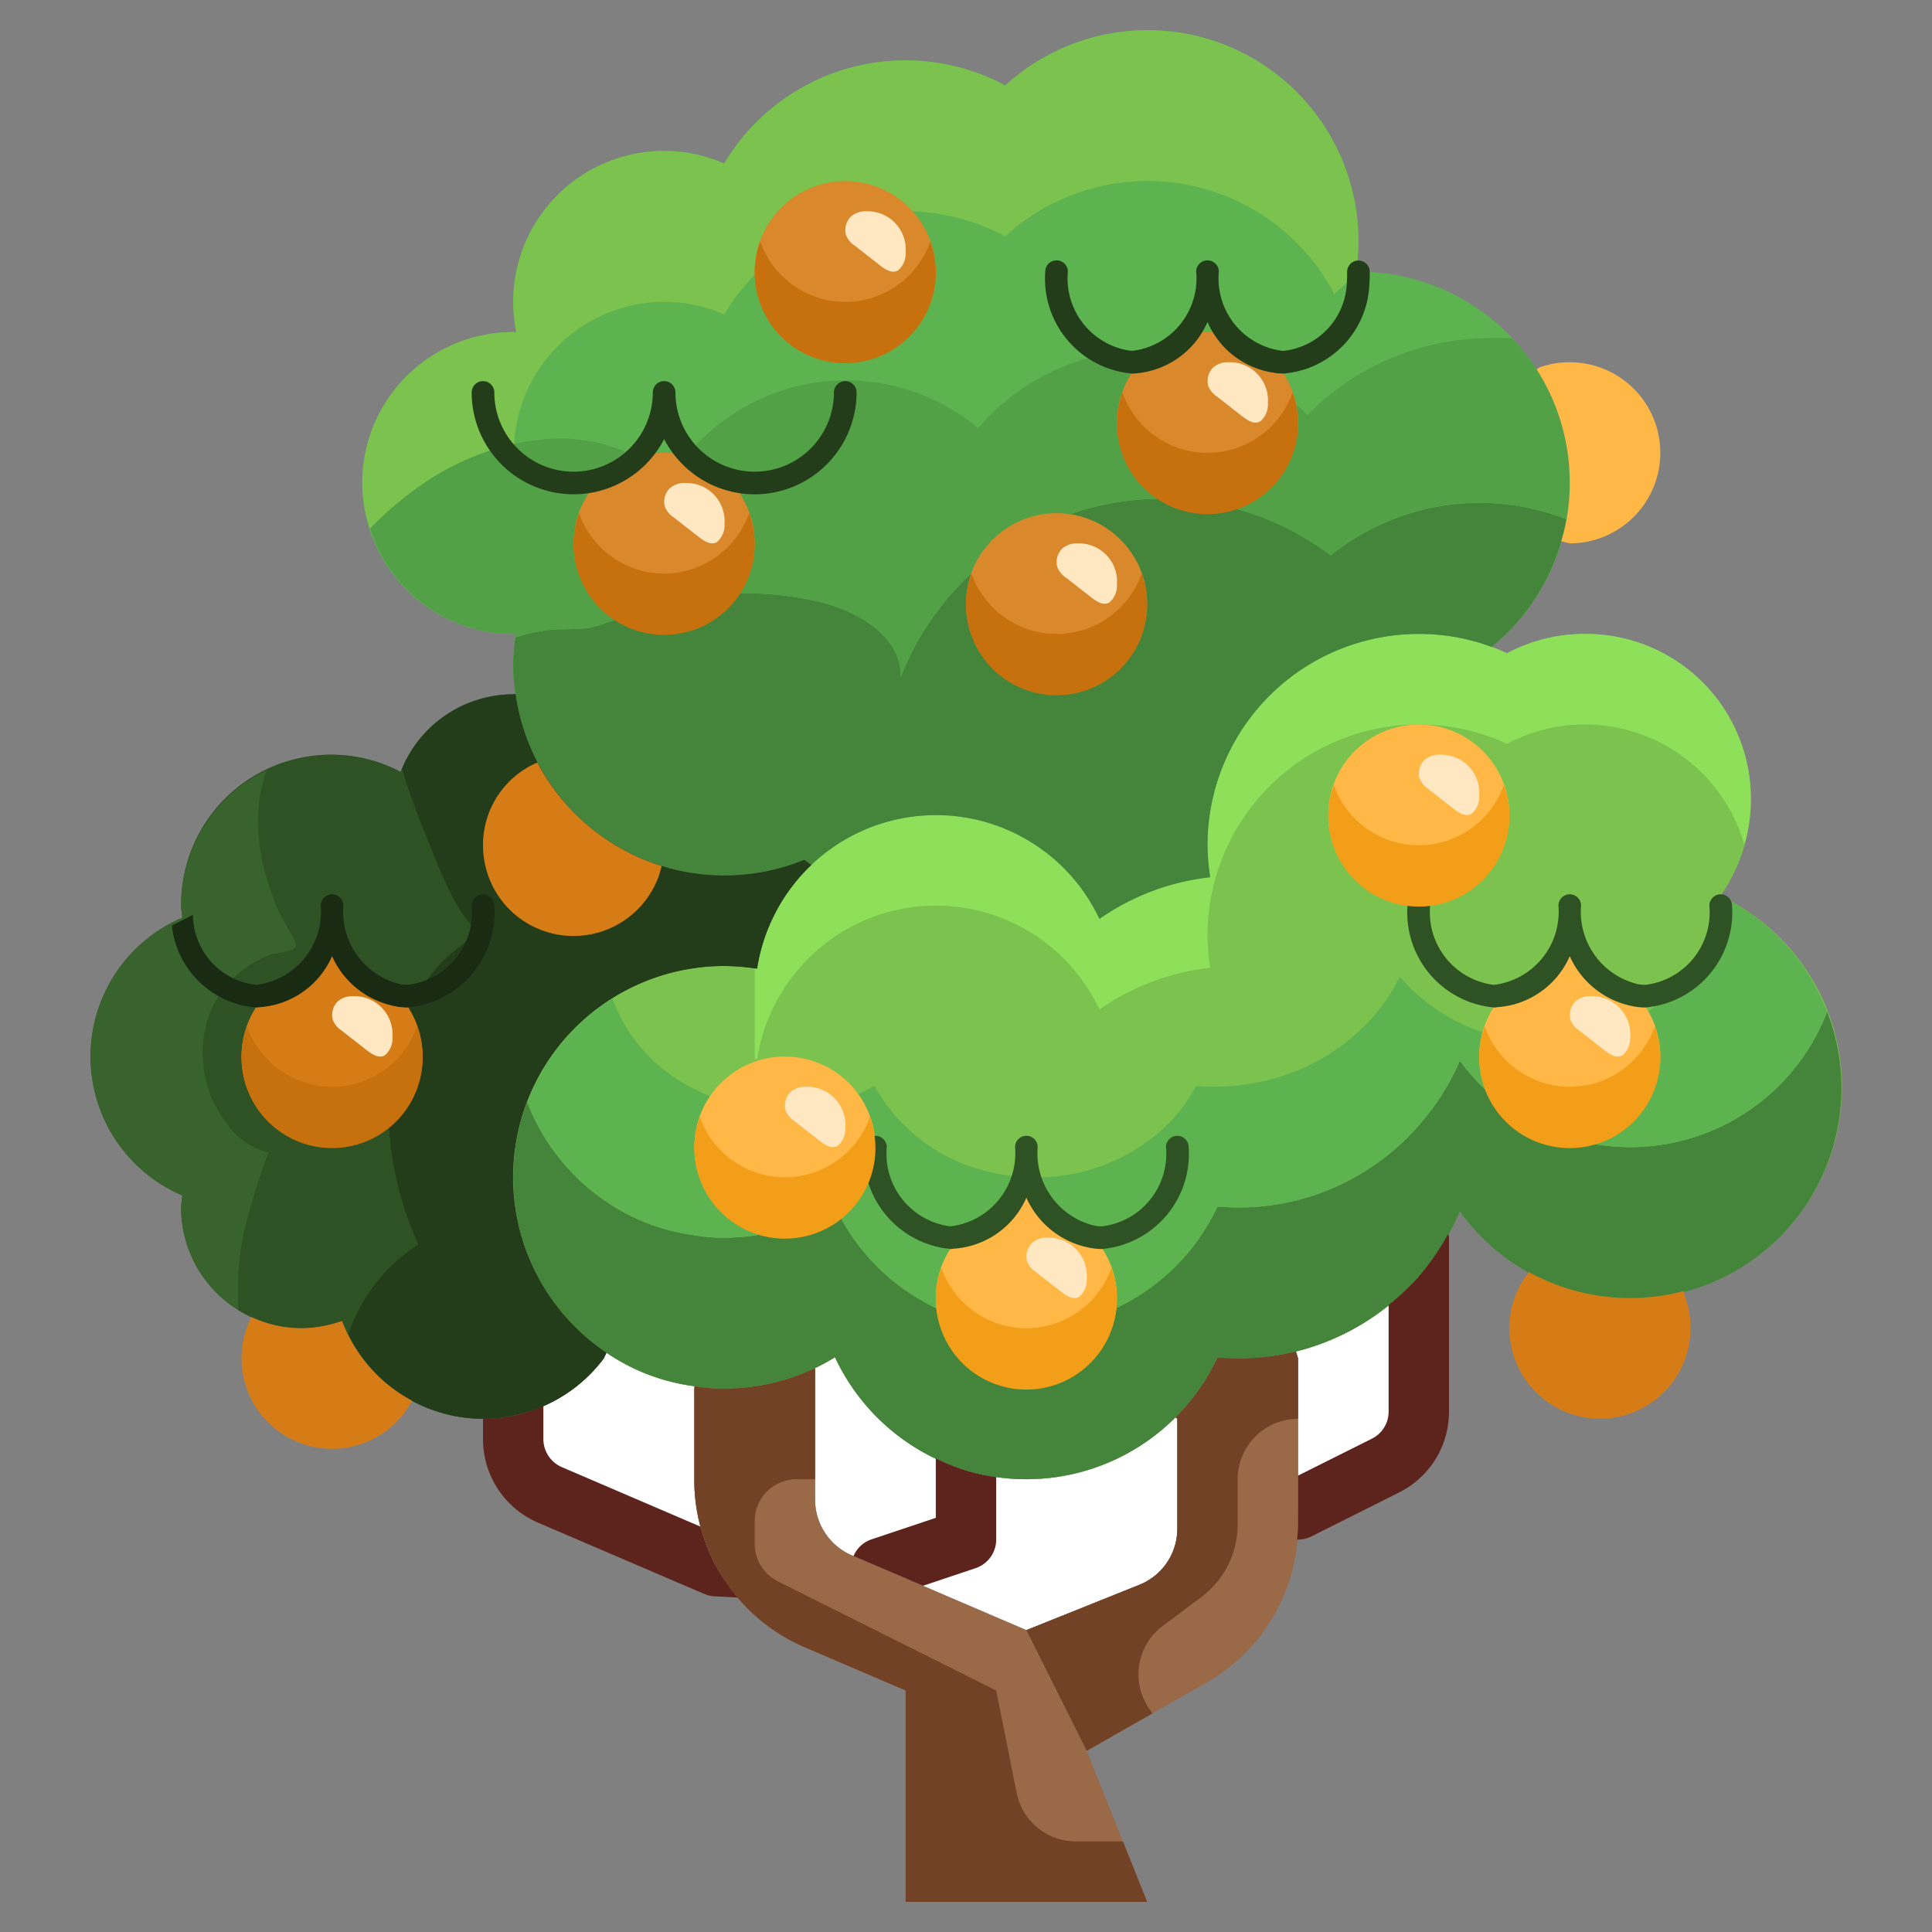 <?xml version="1.0"?>
<svg xmlns="http://www.w3.org/2000/svg" viewBox="0 0 64 64" width="512" height="512"><rect x="0" y="0" width="64" height="64" fill="#808080" stroke="none"/><g id="_21-tree" data-name="21-tree"><path d="M23.72,51.88l-5.51-2.36A2.014,2.014,0,0,1,17,47.68V47l-.02-.1A4.981,4.981,0,0,0,20,45l.09-.19a6.689,6.689,0,0,0,2.92,1.11L23,46v3.04A5.987,5.987,0,0,0,23.72,51.88Z" style="fill:#fff"/><path d="M32,48.71V51l-2.81.94-.98-.42A2.014,2.014,0,0,1,27,49.68V45.32a6.948,6.948,0,0,0,.66-.36A7.066,7.066,0,0,0,32,48.71Z" style="fill:#fff"/><path d="M34,49a6.935,6.935,0,0,0,4.94-2.05L39,47v3.65a2,2,0,0,1-1.26,1.85L34,54l-4.81-2.06L32,51V48.71A7.01,7.01,0,0,0,34,49Z" style="fill:#fff"/><path d="M47,42.28v4.48a2,2,0,0,1-1.11,1.79L43,50V45l-.07-.23A7.942,7.942,0,0,0,47,42.28Z" style="fill:#fff"/><path d="M43,45v5.52a6,6,0,0,1-3.02,5.21L36,58l-2-4,3.74-1.5A2,2,0,0,0,39,50.65V47l-.06-.05a6.877,6.877,0,0,0,1.39-1.98c.22.01.44.03.67.03a8.159,8.159,0,0,0,1.93-.23Z" style="fill:#9a6948"/><path d="M29.19,51.94,34,54l2,4,2,5H30V56l-3.36-1.44A6.033,6.033,0,0,1,23,49.04V46l.01-.08A5.365,5.365,0,0,0,24,46a7.02,7.02,0,0,0,3-.68v4.36a2.014,2.014,0,0,0,1.21,1.84Z" style="fill:#9a6948"/><path d="M26.88,28.65a6.033,6.033,0,0,0-1.8,3.44A7.738,7.738,0,0,0,24,32a7,7,0,0,0-3.91,12.81L20,45a4.981,4.981,0,0,1-3.02,1.9A4.526,4.526,0,0,1,16,47a5,5,0,0,1-4.67-3.24A4.178,4.178,0,0,1,10,44a4,4,0,0,1-4-4c0-.14.03-.27.04-.4a5,5,0,0,1,0-9.2C6.03,30.27,6,30.14,6,30a4.961,4.961,0,0,1,7.27-4.43A4.006,4.006,0,0,1,17,23l.08-.01A6.98,6.98,0,0,0,24,29a7.071,7.071,0,0,0,2.65-.52A1.952,1.952,0,0,0,26.88,28.65Z" style="fill:#2f5224"/><path d="M52,16a6.976,6.976,0,0,1-2.59,5.43A6.867,6.867,0,0,0,47,21a7,7,0,0,0-7,7,7.455,7.455,0,0,0,.09,1.06,7.912,7.912,0,0,0-3.67,1.38,5.982,5.982,0,0,0-9.54-1.79,1.952,1.952,0,0,1-.23-.17A7.071,7.071,0,0,1,24,29a6.98,6.98,0,0,1-6.92-6.01A5.365,5.365,0,0,1,17,22a6.767,6.767,0,0,1,.08-1.01c-.03,0-.05.01-.08.01a5,5,0,0,1,0-10c.04,0,.07.01.1.01A5.578,5.578,0,0,1,17,10a5,5,0,0,1,5-5,4.893,4.893,0,0,1,1.99.42A6.986,6.986,0,0,1,33.3,2.83,6.986,6.986,0,0,1,45,8a6.531,6.531,0,0,1-.08,1H45A7,7,0,0,1,52,16Z" style="fill:#5cb34f"/><path d="M32,48.71a7.066,7.066,0,0,1-4.34-3.75,6.948,6.948,0,0,1-.66.36A7.02,7.02,0,0,1,24,46a5.365,5.365,0,0,1-.99-.08,6.689,6.689,0,0,1-2.92-1.11A7,7,0,0,1,24,32a7.738,7.738,0,0,1,1.08.09,6.033,6.033,0,0,1,1.8-3.44,5.982,5.982,0,0,1,9.54,1.79,7.912,7.912,0,0,1,3.67-1.38A7.455,7.455,0,0,1,40,28a7,7,0,0,1,7-7,6.867,6.867,0,0,1,2.41.43,4.551,4.551,0,0,1,.51.21A5.5,5.5,0,0,1,58,26.5a5.543,5.543,0,0,1-1.01,3.18,7,7,0,1,1-8.63,10.46A8.1,8.1,0,0,1,47,42.28a7.942,7.942,0,0,1-4.07,2.49A8.159,8.159,0,0,1,41,45c-.23,0-.45-.02-.67-.03A7,7,0,0,1,34,49,7.01,7.01,0,0,1,32,48.71Z" style="fill:#7bc24f"/><path d="M54,38a7,7,0,0,1-5.64-2.86A8.1,8.1,0,0,1,47,37.28a7.942,7.942,0,0,1-4.07,2.49A8.159,8.159,0,0,1,41,40c-.23,0-.45-.02-.67-.03A7,7,0,0,1,34,44a6.981,6.981,0,0,1-6.34-4.04,6.948,6.948,0,0,1-.66.36A7.02,7.02,0,0,1,24,41a5.365,5.365,0,0,1-.99-.08,6.689,6.689,0,0,1-2.92-1.11,7.007,7.007,0,0,1-2.626-3.3,6.987,6.987,0,0,0,2.626,8.3,6.689,6.689,0,0,0,2.92,1.11A5.365,5.365,0,0,0,24,46a7.02,7.02,0,0,0,3-.68,6.948,6.948,0,0,0,.66-.36A6.981,6.981,0,0,0,34,49a7,7,0,0,0,6.33-4.03c.22.01.44.03.67.03a8.159,8.159,0,0,0,1.93-.23A7.942,7.942,0,0,0,47,42.28a8.1,8.1,0,0,0,1.36-2.14,6.984,6.984,0,0,0,12.167-6.624A6.989,6.989,0,0,1,54,38Z" style="fill:#44853b"/><path d="M57.014,29.693l-.045.007a5.652,5.652,0,0,1-5.855,4.8,6.138,6.138,0,0,1-4.743-2.145,6.045,6.045,0,0,1-1.144,1.605,6.864,6.864,0,0,1-3.422,1.868A7.7,7.7,0,0,1,40.182,36c-.194,0-.379-.015-.564-.023a5.18,5.18,0,0,1-1.168,1.485A6.205,6.205,0,0,1,34.3,39a6.533,6.533,0,0,1-1.681-.218,5.793,5.793,0,0,1-3.65-2.812c-.177.1-.362.187-.555.27a6.513,6.513,0,0,1-2.523.51,5.038,5.038,0,0,1-.832-.06,6.054,6.054,0,0,1-2.456-.833,5.341,5.341,0,0,1-2.318-2.781,7.006,7.006,0,0,0-2.816,3.431,7.007,7.007,0,0,0,2.626,3.3,6.689,6.689,0,0,0,2.92,1.11A5.365,5.365,0,0,0,24,41a7.02,7.02,0,0,0,3-.68,6.948,6.948,0,0,0,.66-.36A6.981,6.981,0,0,0,34,44a7,7,0,0,0,6.33-4.03c.22.01.44.03.67.03a8.159,8.159,0,0,0,1.93-.23A7.942,7.942,0,0,0,47,37.28a8.1,8.1,0,0,0,1.36-2.14,6.991,6.991,0,0,0,12.163-1.615A6.97,6.97,0,0,0,57.014,29.693Z" style="fill:#5cb34f"/><path d="M23.72,51.88a5.966,5.966,0,0,1-.516-1.309L18.611,48.6A1.014,1.014,0,0,1,18,47.68V46.57a4.9,4.9,0,0,1-1.02.33A4.526,4.526,0,0,1,16,47v.68a3.012,3.012,0,0,0,1.816,2.758L23.327,52.8a1,1,0,0,0,.34.08l.779.041A5.946,5.946,0,0,1,23.72,51.88Z" style="fill:#5d241d"/><path d="M31,48.311V50.28l-2.127.712a1,1,0,0,0-.6.555l.916.393,1.383.592,1.744-.584A1,1,0,0,0,33,51V48.928a6.371,6.371,0,0,1-2-.617Z" style="fill:#5d241d"/><path d="M47.973,40.869A7.931,7.931,0,0,1,47,42.28a7.807,7.807,0,0,1-1,.949V46.76a1,1,0,0,1-.558.9L43,48.881V50.52c0,.162-.019.32-.032.48H43a.994.994,0,0,0,.448-.106l2.889-1.45A2.986,2.986,0,0,0,48,46.76V41A.823.823,0,0,0,47.973,40.869Z" style="fill:#5d241d"/><path d="M35.64,61a2,2,0,0,1-1.962-1.608L33,56l-7.231-3.616A1.39,1.39,0,0,1,25,51.141v-.75A1.391,1.391,0,0,1,26.391,49H27V45.32A7.02,7.02,0,0,1,24,46a5.365,5.365,0,0,1-.99-.08L23,46v3.04a6.033,6.033,0,0,0,3.64,5.52L30,56v7h8l-.8-2Z" style="fill:#714226"/><path d="M42.93,44.77A8.159,8.159,0,0,1,41,45c-.23,0-.45-.02-.67-.03a6.877,6.877,0,0,1-1.39,1.98L39,47v3.65a2,2,0,0,1-1.26,1.85L34,54l2,4,2.174-1.24-.125-.186a2,2,0,0,1,.465-2.709L39.8,52.9A3,3,0,0,0,41,50.5V49a2,2,0,0,1,2-2V45Z" style="fill:#714226"/><path d="M52.5,21a5.477,5.477,0,0,0-2.58.64,4.551,4.551,0,0,0-.51-.21A6.867,6.867,0,0,0,47,21a7,7,0,0,0-7,7,7.455,7.455,0,0,0,.09,1.06,7.912,7.912,0,0,0-3.67,1.38,5.991,5.991,0,0,0-11.34,1.65L25,32.08v3l.08.01a6.033,6.033,0,0,1,1.8-3.44,5.982,5.982,0,0,1,9.54,1.79,7.912,7.912,0,0,1,3.67-1.38A7.455,7.455,0,0,1,40,31a7,7,0,0,1,7-7,6.867,6.867,0,0,1,2.41.43,4.551,4.551,0,0,1,.51.21,5.5,5.5,0,0,1,7.863,3.341A5.457,5.457,0,0,0,52.5,21Z" style="fill:#8ee05b"/><path d="M44.082,18.4A9.282,9.282,0,0,0,29.838,22.43c.038-1.346-1.436-2.2-2.748-2.506a11.075,11.075,0,0,0-6.233.4,6.848,6.848,0,0,1-1.336.477c-.514.073-1.045.01-1.566.1a7.458,7.458,0,0,0-.885.215A6.7,6.7,0,0,0,17,22a5.365,5.365,0,0,0,.08.99A6.98,6.98,0,0,0,24,29a7.071,7.071,0,0,0,2.65-.52,1.952,1.952,0,0,0,.23.17,5.982,5.982,0,0,1,9.54,1.79,7.912,7.912,0,0,1,3.67-1.38A7.455,7.455,0,0,1,40,28a7,7,0,0,1,7-7,6.867,6.867,0,0,1,2.41.43A6.975,6.975,0,0,0,51.886,17.2,7.865,7.865,0,0,0,44.082,18.4Z" style="fill:#44853b"/><path d="M50.088,11.2c-.33,0-.66-.015-.991.007a8.481,8.481,0,0,0-5.785,2.542,7.448,7.448,0,0,0-10.908.435,6.837,6.837,0,0,0-10.211,1.688A5.615,5.615,0,0,0,18.1,14.543,8.406,8.406,0,0,0,14,16.031a11.2,11.2,0,0,0-1.74,1.478A4.986,4.986,0,0,0,17,21c.03,0,.05-.01.08-.01-.006.041,0,.083-.01.124a7.458,7.458,0,0,1,.885-.215c.521-.09,1.052-.027,1.566-.1a6.848,6.848,0,0,0,1.336-.477,11.075,11.075,0,0,1,6.233-.4c1.312.3,2.786,1.16,2.748,2.506A9.282,9.282,0,0,1,44.082,18.4a7.865,7.865,0,0,1,7.8-1.2,6.86,6.86,0,0,0-1.8-6Z" style="fill:#52a147"/><path d="M8.081,40.838A21.553,21.553,0,0,1,8.9,38.172a2.333,2.333,0,0,1-1.34-.9,3.825,3.825,0,0,1-.635-3.626,3.428,3.428,0,0,1,1.15-1.535,3.337,3.337,0,0,1,.844-.468c.2-.075.818-.108.888-.285.062-.157-.428-.856-.5-1.024a9.193,9.193,0,0,1-.46-1.213,6.415,6.415,0,0,1-.258-2.538,5.173,5.173,0,0,1,.248-1.071A4.987,4.987,0,0,0,6,30c0,.14.03.27.04.4a5,5,0,0,0,0,9.2c-.01.13-.04.26-.04.4a3.984,3.984,0,0,0,1.907,3.4A9.438,9.438,0,0,1,8.081,40.838Z" style="fill:#39632c"/><path d="M26.65,28.48A7.071,7.071,0,0,1,24,29a6.98,6.98,0,0,1-6.92-6.01L17,23a4,4,0,0,0-3.688,2.482c.313,1.027.719,2.028,1.127,3.022.132.324.265.648.424.96a5.79,5.79,0,0,0,.969,1.455,8.159,8.159,0,0,0-1.12.868,6.013,6.013,0,0,0-.878,1.137,7,7,0,0,0-.928,2.7,11,11,0,0,0,.949,5.592A5.652,5.652,0,0,0,11.538,44.2,4.981,4.981,0,0,0,16,47a4.526,4.526,0,0,0,.98-.1A4.981,4.981,0,0,0,20,45l.09-.19A7,7,0,0,1,24,32a7.738,7.738,0,0,1,1.08.09,6.033,6.033,0,0,1,1.8-3.44A1.952,1.952,0,0,1,26.65,28.48Z" style="fill:#233d1b"/><path d="M13.855,41.22a11,11,0,0,1-.949-5.592,7,7,0,0,1,.928-2.7,6.013,6.013,0,0,1,.878-1.137,8.159,8.159,0,0,1,1.12-.868,5.79,5.79,0,0,1-.969-1.455c-.159-.312-.292-.636-.424-.96-.408-.994-.814-2-1.127-3.022-.013.03-.03.058-.042.088a4.817,4.817,0,0,0-4.436-.057,5.173,5.173,0,0,0-.248,1.071,6.415,6.415,0,0,0,.258,2.538,9.193,9.193,0,0,0,.46,1.213c.077.168.567.867.5,1.024-.07.177-.688.21-.888.285a3.337,3.337,0,0,0-.844.468,3.428,3.428,0,0,0-1.15,1.535,3.825,3.825,0,0,0,.635,3.626,2.333,2.333,0,0,0,1.34.9,21.553,21.553,0,0,0-.821,2.666A9.438,9.438,0,0,0,7.907,43.4,3.966,3.966,0,0,0,10,44a4.178,4.178,0,0,0,1.33-.24c.059.154.136.3.208.444A5.652,5.652,0,0,1,13.855,41.22Z" style="fill:#2f5224"/><path d="M14,16.031A9,9,0,0,1,17.031,14.7,4.987,4.987,0,0,1,22,10a4.893,4.893,0,0,1,1.99.42A6.986,6.986,0,0,1,33.3,7.83,6.979,6.979,0,0,1,44.2,9.743C44.688,9.31,45,9,45,9h-.08A6.531,6.531,0,0,0,45,8,6.986,6.986,0,0,0,33.3,2.83a6.986,6.986,0,0,0-9.31,2.59A4.893,4.893,0,0,0,22,5a5,5,0,0,0-5,5,5.578,5.578,0,0,0,.1,1.01c-.03,0-.06-.01-.1-.01a5,5,0,0,0-5,5,4.859,4.859,0,0,0,.524,2.163,5.121,5.121,0,0,1-.267-.654A11.2,11.2,0,0,1,14,16.031Z" style="fill:#7bc24f"/><path d="M52,12a3,3,0,0,1,0,6l-.28-.07A6.483,6.483,0,0,0,52,16a6.94,6.94,0,0,0-1.1-3.77l.1-.06A3,3,0,0,1,52,12Z" style="fill:#ffb746"/><path d="M21.92,28.69l-.09.31a3,3,0,0,1-5.32.68A3.026,3.026,0,0,1,16,28a2.972,2.972,0,0,1,1.8-2.74A7.025,7.025,0,0,0,21.92,28.69Z" style="fill:#d67c16"/><path d="M8.59,33.21l-.02-.22A2.788,2.788,0,0,0,11,30a2.835,2.835,0,0,0,2.24,2.98V33a3,3,0,1,1-4.65.21Z" style="fill:#d67c16"/><path d="M11.33,43.76a4.97,4.97,0,0,0,2.32,2.64A3,3,0,0,1,8,45a3.011,3.011,0,0,1,.33-1.37A3.923,3.923,0,0,0,10,44,4.178,4.178,0,0,0,11.33,43.76Z" style="fill:#d67c16"/><path d="M55.83,43A3,3,0,1,1,50,44a2.94,2.94,0,0,1,.65-1.86,6.945,6.945,0,0,0,5.12.63Z" style="fill:#d67c16"/><circle cx="22" cy="18" r="3" style="fill:#d9882b"/><circle cx="28" cy="9" r="3" style="fill:#d9882b"/><circle cx="40" cy="14" r="3" style="fill:#d9882b"/><circle cx="35" cy="20" r="3" style="fill:#d9882b"/><path d="M49.59,33.21l-.02-.22A2.788,2.788,0,0,0,52,30a2.835,2.835,0,0,0,2.24,2.98V33a3,3,0,1,1-4.65.21Z" style="fill:#ffb746"/><circle cx="47" cy="27" r="3" style="fill:#ffb746"/><circle cx="26" cy="38" r="3" style="fill:#ffb746"/><path d="M31.59,41.21l-.02-.22A2.788,2.788,0,0,0,34,38a2.835,2.835,0,0,0,2.24,2.98V41a3,3,0,1,1-4.65.21Z" style="fill:#ffb746"/><path d="M25,16.375a3.38,3.38,0,0,1-3-1.83A3.375,3.375,0,0,1,15.625,13a.375.375,0,0,1,.75,0,2.625,2.625,0,0,0,5.25,0,.375.375,0,0,1,.75,0,2.625,2.625,0,0,0,5.25,0,.375.375,0,0,1,.75,0A3.379,3.379,0,0,1,25,16.375Z" style="fill:#233d1b"/><path d="M42.5,12.375a2.837,2.837,0,0,1-2.5-1.71,2.837,2.837,0,0,1-2.5,1.71A3.159,3.159,0,0,1,34.625,9a.375.375,0,0,1,.75,0A2.418,2.418,0,0,0,37.5,11.625,2.418,2.418,0,0,0,39.625,9a.375.375,0,0,1,.75,0A2.418,2.418,0,0,0,42.5,11.625,2.352,2.352,0,0,0,44.617,9.3c.008-.1.008-.2.008-.295a.375.375,0,0,1,.75,0c0,.121,0,.242-.011.363A3.091,3.091,0,0,1,42.5,12.375Z" style="fill:#233d1b"/><path d="M54.5,33.375a2.315,2.315,0,0,1-.277-.02A2.885,2.885,0,0,1,52,31.675a2.824,2.824,0,0,1-2.4,1.689.594.594,0,0,1-.1.011A3.159,3.159,0,0,1,46.625,30a.375.375,0,0,1,.75,0,2.422,2.422,0,0,0,2.11,2.625.366.366,0,0,1,.074-.01A2.437,2.437,0,0,0,51.625,30a.375.375,0,0,1,.75,0,2.462,2.462,0,0,0,1.91,2.608,2.087,2.087,0,0,0,.215.017A2.418,2.418,0,0,0,56.625,30a.375.375,0,0,1,.75,0A3.159,3.159,0,0,1,54.5,33.375Z" style="fill:#2f5224"/><path d="M36.5,41.375a2.315,2.315,0,0,1-.277-.02A2.885,2.885,0,0,1,34,39.675a2.824,2.824,0,0,1-2.4,1.689.594.594,0,0,1-.1.011A3.159,3.159,0,0,1,28.625,38a.375.375,0,0,1,.75,0,2.422,2.422,0,0,0,2.11,2.625.366.366,0,0,1,.074-.01A2.437,2.437,0,0,0,33.625,38a.375.375,0,0,1,.75,0,2.462,2.462,0,0,0,1.91,2.608,2.087,2.087,0,0,0,.215.017A2.418,2.418,0,0,0,38.625,38a.375.375,0,0,1,.75,0A3.159,3.159,0,0,1,36.5,41.375Z" style="fill:#2f5224"/><path d="M16,29.625a.375.375,0,0,0-.375.375A2.418,2.418,0,0,1,13.5,32.625a2.087,2.087,0,0,1-.215-.017A2.462,2.462,0,0,1,11.375,30a.375.375,0,0,0-.75,0,2.437,2.437,0,0,1-2.066,2.615.366.366,0,0,0-.074.01,2.35,2.35,0,0,1-2.092-2.254c0-.022,0-.044,0-.066l-.7.351A3.045,3.045,0,0,0,8.5,33.375a.594.594,0,0,0,.1-.011A2.824,2.824,0,0,0,11,31.675a2.885,2.885,0,0,0,2.222,1.68,2.315,2.315,0,0,0,.277.02A3.159,3.159,0,0,0,16.375,30,.375.375,0,0,0,16,29.625Z" style="fill:#192b13"/><path d="M47,28a2.986,2.986,0,0,1-2.817-2,3,3,0,1,0,5.634,0A2.986,2.986,0,0,1,47,28Z" style="fill:#f29e18"/><path d="M47.71,25a.734.734,0,0,0-.517.169.629.629,0,0,0-.169.615.745.745,0,0,0,.287.35l.822.643c.189.148.418.3.618.179A.727.727,0,0,0,49,26.363,1.263,1.263,0,0,0,47.71,25Z" style="fill:#ffe7c2"/><path d="M35,21a2.986,2.986,0,0,1-2.817-2,3,3,0,1,0,5.634,0A2.986,2.986,0,0,1,35,21Z" style="fill:#c7710e"/><path d="M35.71,18a.734.734,0,0,0-.517.169.629.629,0,0,0-.169.615.745.745,0,0,0,.287.35l.822.643c.189.148.418.3.618.179A.727.727,0,0,0,37,19.363,1.263,1.263,0,0,0,35.71,18Z" style="fill:#ffe7c2"/><path d="M40,15a2.986,2.986,0,0,1-2.817-2,3,3,0,1,0,5.634,0A2.986,2.986,0,0,1,40,15Z" style="fill:#c7710e"/><path d="M40.71,12a.734.734,0,0,0-.517.169.629.629,0,0,0-.169.615.745.745,0,0,0,.287.35l.822.643c.189.148.418.3.618.179A.727.727,0,0,0,42,13.363,1.263,1.263,0,0,0,40.71,12Z" style="fill:#ffe7c2"/><path d="M22,19a2.986,2.986,0,0,1-2.817-2,3,3,0,1,0,5.634,0A2.986,2.986,0,0,1,22,19Z" style="fill:#c7710e"/><path d="M22.71,16a.734.734,0,0,0-.517.169.629.629,0,0,0-.169.615.745.745,0,0,0,.287.35l.822.643c.189.148.418.3.618.179A.727.727,0,0,0,24,17.363,1.263,1.263,0,0,0,22.71,16Z" style="fill:#ffe7c2"/><path d="M11,36a2.986,2.986,0,0,1-2.817-2,3,3,0,1,0,5.634,0A2.986,2.986,0,0,1,11,36Z" style="fill:#c7710e"/><path d="M11.71,33a.734.734,0,0,0-.517.169.629.629,0,0,0-.169.615.745.745,0,0,0,.287.35l.822.643c.189.148.418.3.618.179A.727.727,0,0,0,13,34.363,1.263,1.263,0,0,0,11.71,33Z" style="fill:#ffe7c2"/><path d="M28,10a2.986,2.986,0,0,1-2.817-2,3,3,0,1,0,5.634,0A2.986,2.986,0,0,1,28,10Z" style="fill:#c7710e"/><path d="M28.71,7a.734.734,0,0,0-.517.169.629.629,0,0,0-.169.615.745.745,0,0,0,.287.35l.822.643c.189.148.418.3.618.179A.727.727,0,0,0,30,8.363,1.263,1.263,0,0,0,28.71,7Z" style="fill:#ffe7c2"/><path d="M52,36a2.986,2.986,0,0,1-2.817-2,3,3,0,1,0,5.634,0A2.986,2.986,0,0,1,52,36Z" style="fill:#f29e18"/><path d="M52.71,33a.734.734,0,0,0-.517.169.629.629,0,0,0-.169.615.745.745,0,0,0,.287.35l.822.643c.189.148.418.3.618.179A.727.727,0,0,0,54,34.363,1.263,1.263,0,0,0,52.71,33Z" style="fill:#ffe7c2"/><path d="M34,44a2.986,2.986,0,0,1-2.817-2,3,3,0,1,0,5.634,0A2.986,2.986,0,0,1,34,44Z" style="fill:#f29e18"/><path d="M34.71,41a.734.734,0,0,0-.517.169.629.629,0,0,0-.169.615.745.745,0,0,0,.287.35l.822.643c.189.148.418.3.618.179A.727.727,0,0,0,36,42.363,1.263,1.263,0,0,0,34.71,41Z" style="fill:#ffe7c2"/><path d="M26,39a2.986,2.986,0,0,1-2.817-2,3,3,0,1,0,5.634,0A2.986,2.986,0,0,1,26,39Z" style="fill:#f29e18"/><path d="M26.71,36a.734.734,0,0,0-.517.169.629.629,0,0,0-.169.615.745.745,0,0,0,.287.35l.822.643c.189.148.418.3.618.179A.727.727,0,0,0,28,37.363,1.263,1.263,0,0,0,26.71,36Z" style="fill:#ffe7c2"/></g></svg>
